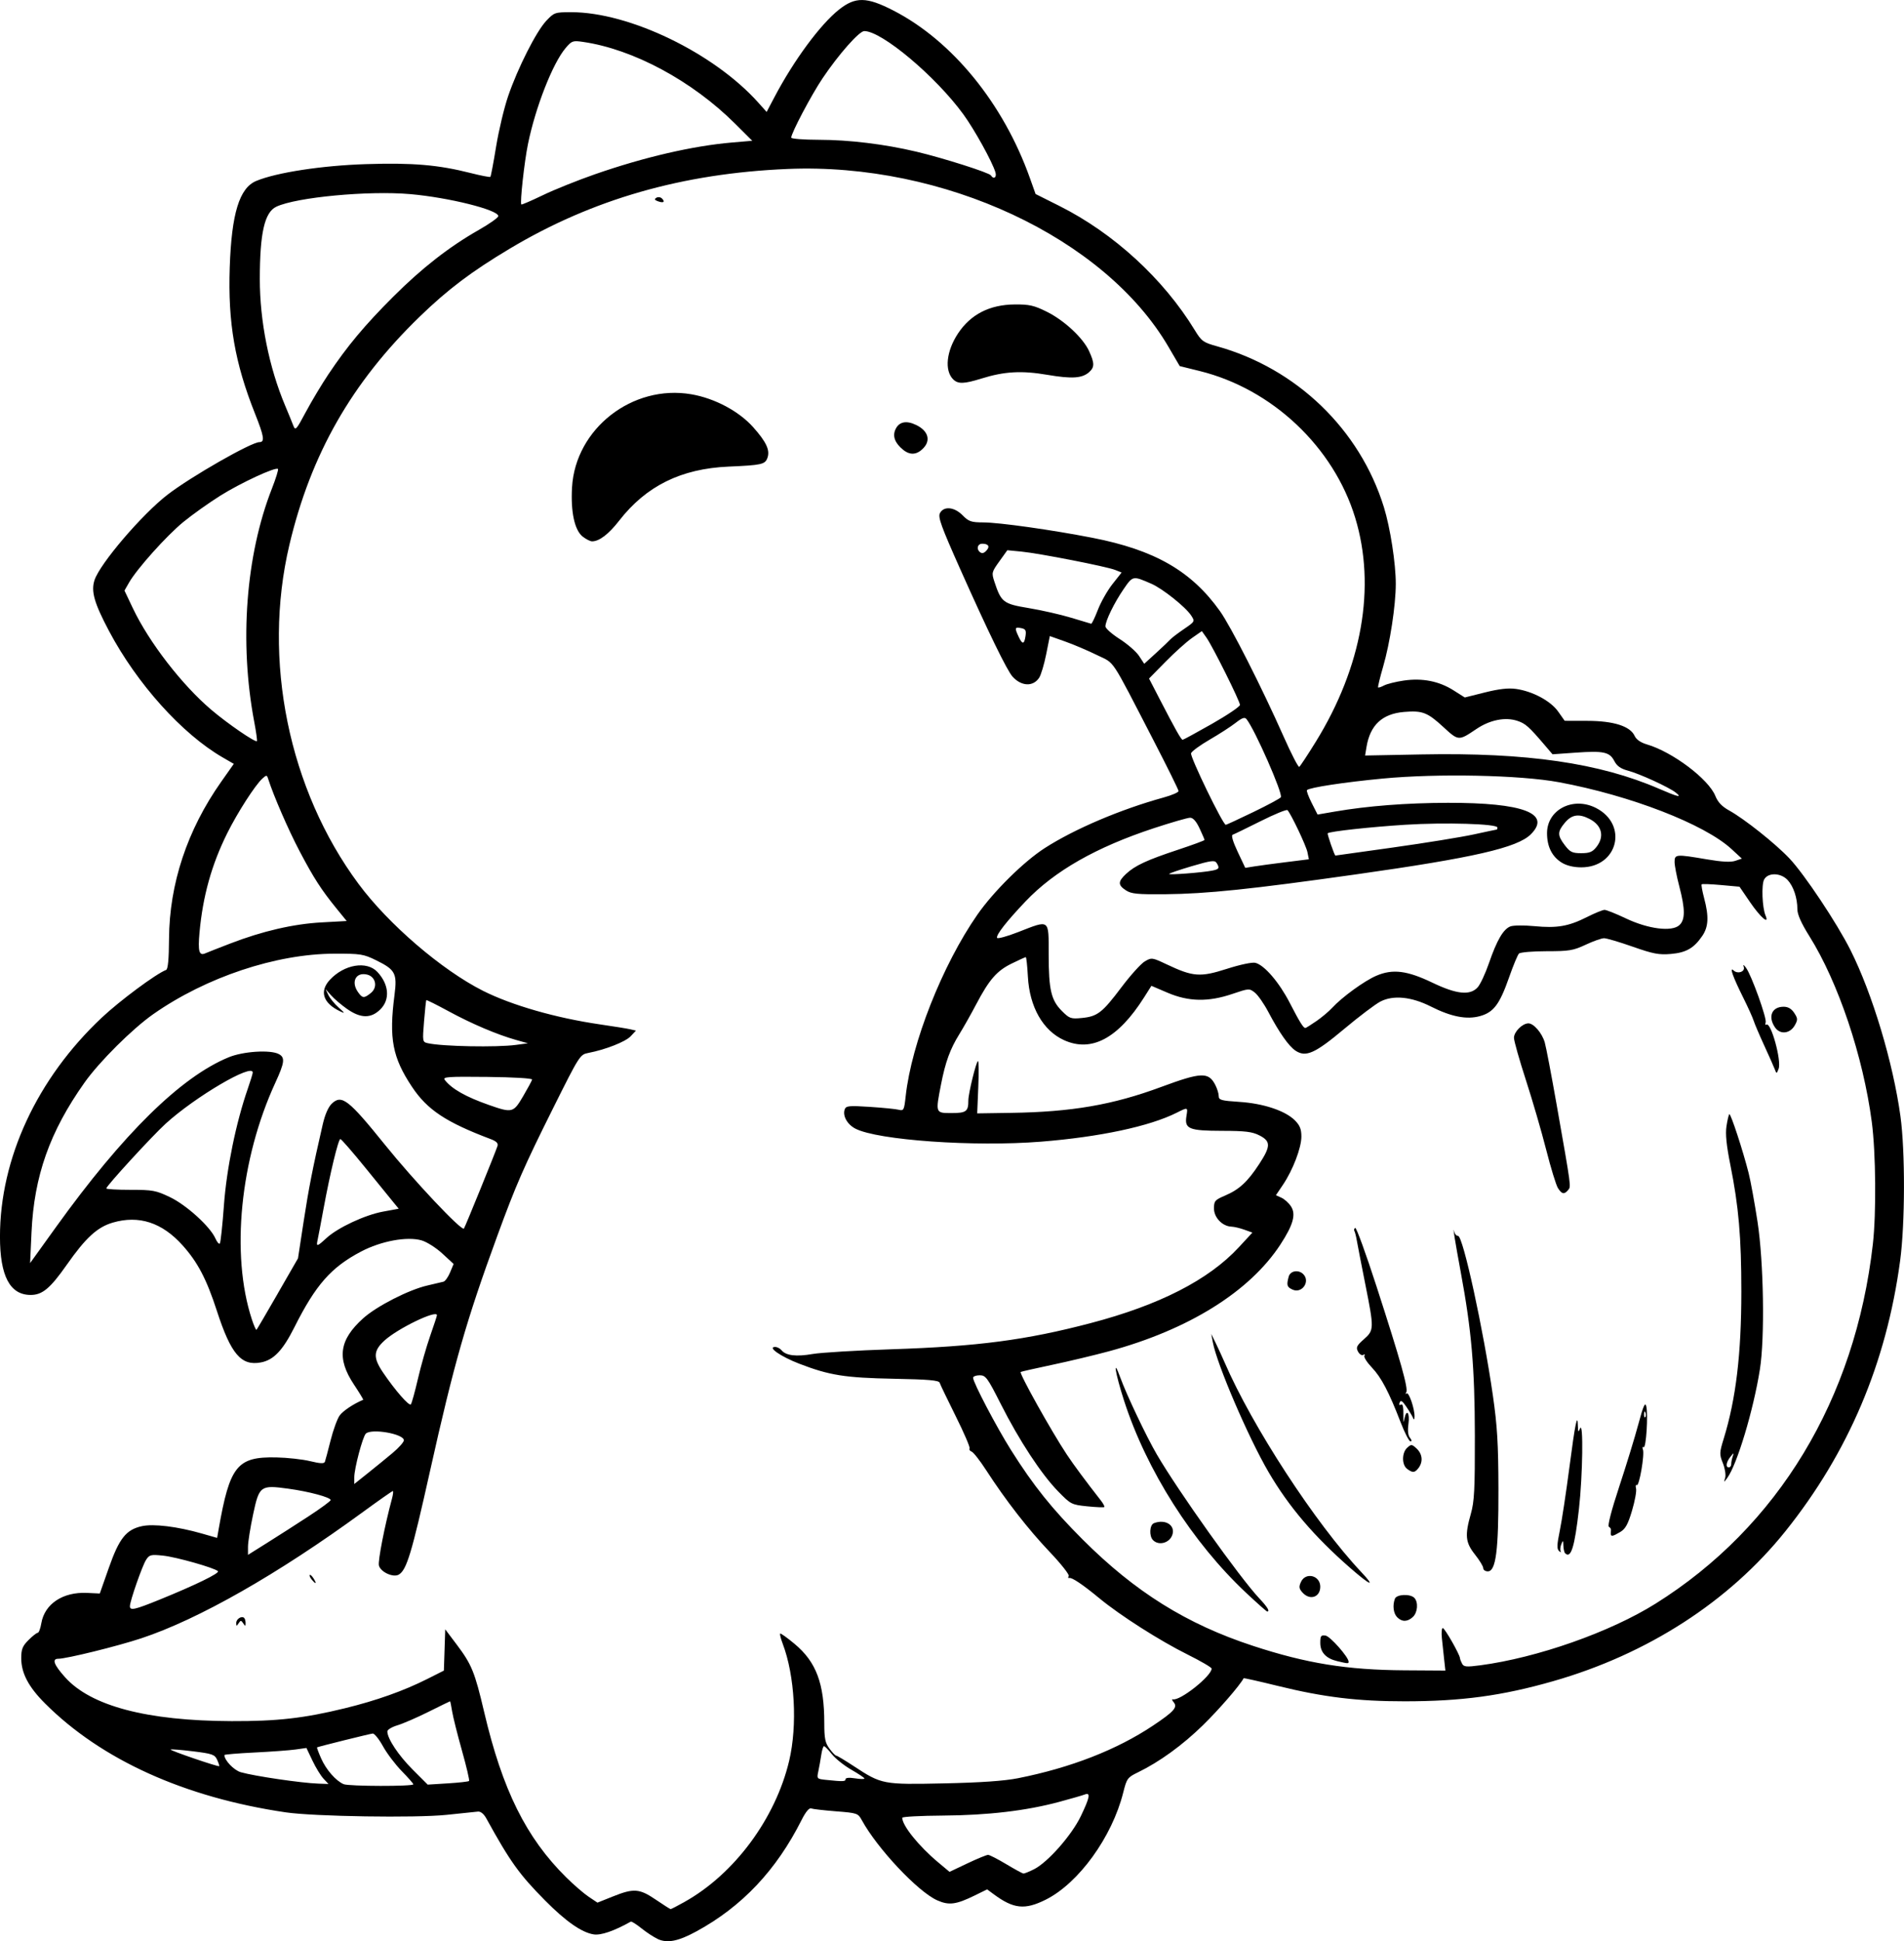 <?xml version="1.0" encoding="UTF-8" standalone="no"?>
<!-- Created with Inkscape (http://www.inkscape.org/) -->

<svg
   width="213.293mm"
   height="217.405mm"
   viewBox="0 0 213.293 217.405"
   version="1.1"
   id="svg1"
   xml:space="preserve"
   xmlns="http://www.w3.org/2000/svg"
   xmlns:svg="http://www.w3.org/2000/svg"><defs
     id="defs1"><clipPath
       clipPathUnits="userSpaceOnUse"
       id="clipPath3"><path
         id="path3"
         style="fill:#ff0000;fill-opacity:1;fill-rule:nonzero;stroke:none;stroke-width:0.265"
         d="M 117.464,-9.186 V 177.167 H 291.495 V -9.186 Z M 147.334,111.931 c 4.149,-0.092 4.552,4.357 -0.092,5.084 -1.195,0.187 -2.39,0.381 -3.57,0.655 -1.902,0.431 -3.801,0.869 -5.685,1.373 -4.843,1.295 -6.431,-3.457 -1.602,-4.804 2.039,-0.569 4.104,-1.04 6.168,-1.508 1.289,-0.299 2.595,-0.512 3.902,-0.719 0.31,-0.049 0.603,-0.075 0.88,-0.081 z" /></clipPath><clipPath
       clipPathUnits="userSpaceOnUse"
       id="clipPath29"><path
         id="path30"
         style="fill:#ff0000;fill-opacity:1;fill-rule:nonzero;stroke:none;stroke-width:0.265"
         d="M -43.23,-9.228 V 216.918 H 174.315 V -9.228 Z M 64.459,27.799 c 2.205,0.075 3.149,2.778 0.337,5.093 -1.015,0.835 -0.499,0.393 -1.541,1.333 -0.051,0.05 -0.1,0.101 -0.15,0.151 0.22,0.811 0.125,1.873 -0.521,3.116 -0.875,1.685 -1.749,3.37 -2.654,5.039 -0.978,1.836 -1.883,3.712 -2.891,5.53 -2.43,4.385 -6.499,1.653 -4.214,-2.809 0.315,-0.616 0.638,-1.229 0.953,-1.845 -0.007,-0.023 -0.015,-0.043 -0.022,-0.066 -0.595,-2.008 -0.069,-3.784 0.689,-5.659 1.274,-2.682 3.164,-4.982 5.254,-7.063 1.251,-1.138 0.627,-0.597 1.868,-1.628 0.964,-0.801 1.889,-1.157 2.675,-1.191 0.074,-0.003 0.146,-0.004 0.217,-0.001 z M 107.156,139.452 v 5.3e-4 h 1.332 c 3.185,0 4.318,2.034 3.452,3.522 1.261,1.236 0.77,3.284 -1.765,3.911 -0.549,0.616 -1.49,1.105 -2.851,1.261 -0.137,0.016 -0.274,0.031 -0.411,0.047 -2.651,0.305 -4.055,-0.978 -4.036,-2.332 -0.348,-0.335 -0.565,-0.745 -0.622,-1.186 -3.343,-0.946 -2.812,-4.861 1.596,-4.861 h 0.989 c 0.119,0 0.233,0.004 0.346,0.009 0.539,-0.217 1.168,-0.371 1.971,-0.371 z" /></clipPath><clipPath
       clipPathUnits="userSpaceOnUse"
       id="clipPath48"><path
         id="path49"
         style="fill:#ff0000;fill-opacity:1;fill-rule:nonzero;stroke:none;stroke-width:0.265"
         d="M 41.091,5.534 V 221.556 H 225.286 V 5.534 Z M 200.736,27.814 c 1.729,0.019 2.649,1.415 2.086,2.936 0.034,0.916 -0.448,2.032 -1.673,3.09 -1.147,0.992 -0.564,0.491 -1.752,1.502 -1.464,1.224 -2.914,2.469 -4.415,3.646 -1.776,1.393 -3.3,1.325 -4.092,0.54 -1.314,0.839 -2.65,1.642 -3.984,2.446 -4.294,2.588 -6.806,-1.809 -2.513,-4.397 1.384,-0.834 2.777,-1.656 4.133,-2.538 2.022,-1.284 4.052,-2.554 5.996,-3.956 1.191,-0.886 2.419,-1.714 3.69,-2.479 0.94,-0.565 1.799,-0.798 2.523,-0.79 z m -20.135,16.378 c 1.024,0.015 1.877,0.8 2.033,2.11 0.718,0.616 1.17,1.82 0.937,3.569 -0.199,1.498 -0.825,2.882 -1.489,4.224 -0.631,1.325 -1.475,2.521 -2.325,3.71 -0.383,0.58 -0.187,0.283 -0.588,0.891 -1.639,2.485 -3.795,2.512 -4.699,1.247 -2.336,3.06 -5.919,0.908 -3.888,-3.193 0.881,-1.779 1.751,-3.563 2.632,-5.343 0.834,-1.685 1.981,-2.401 2.971,-2.401 0.144,-8e-6 0.278,0.034 0.414,0.063 0.316,-0.73 0.627,-1.462 0.929,-2.198 0.772,-1.885 2.007,-2.694 3.073,-2.678 z" /></clipPath><clipPath
       clipPathUnits="userSpaceOnUse"
       id="clipPath83"><path
         id="path84"
         style="fill:#ff0000;fill-opacity:1;fill-rule:nonzero;stroke:none;stroke-width:0.265"
         d="M 132.474,-7.02 V 208.971 H 400.13 V -7.02 Z M 255.342,107.773 c 0.047,-0.001 0.095,-5.3e-4 0.143,0.002 1.045,0.054 2.19,0.946 2.813,2.886 0.307,0.956 0.456,1.952 0.58,2.946 0.105,0.896 0.146,1.798 0.173,2.7 0.049,0.457 0.091,0.915 0.134,1.373 0.032,0.334 -0.006,0.606 -0.033,0.887 0.917,0.087 1.972,0.687 2.893,1.982 0.57,0.801 1.075,1.645 1.573,2.491 0.431,0.671 0.926,1.295 1.376,1.954 0.093,0.157 0.186,0.314 0.279,0.471 1.353,2.285 0.702,4.101 -0.559,4.645 -1.02,0.911 -2.908,0.691 -4.385,-1.562 -0.239,-0.365 -0.478,-0.73 -0.729,-1.087 -0.216,-0.336 -0.388,-0.695 -0.574,-1.046 0.608,2.159 -0.889,3.607 -2.71,3.036 -0.616,0.275 -1.361,0.46 -2.342,0.399 -1.467,-0.091 -2.933,-0.193 -4.399,-0.296 -1.796,-0.111 -3.597,-0.198 -5.398,-0.193 -5.014,0.015 -5.014,-5.049 0,-5.065 1.903,-0.006 3.807,0.088 5.707,0.203 0.635,0.044 1.271,0.085 1.906,0.128 -2.172,-2.84 -4.36,-5.667 -6.601,-8.453 -2.161,-2.685 -1.065,-5.119 0.858,-5.113 0.628,0.002 1.345,0.277 2.066,0.876 0.364,-0.695 0.988,-1.1 1.69,-1.132 0.505,-0.023 1.05,0.149 1.567,0.543 0.093,-0.019 0.178,-0.065 0.274,-0.07 0.594,-0.032 1.239,0.203 1.815,0.734 -0.664,-2.602 0.469,-4.21 1.884,-4.241 z m 0.768,13.726 c -0.032,0.104 -0.068,0.203 -0.109,0.298 0.124,0.163 0.249,0.325 0.373,0.488 -0.098,-0.264 -0.22,-0.535 -0.254,-0.779 -0.004,-0.001 -0.007,-0.005 -0.01,-0.006 z m 30.329,39.335 h 0.777 c 5.014,0 5.014,5.065 0,5.065 h -0.777 c -5.014,0 -5.014,-5.065 0,-5.065 z" /></clipPath></defs><g
     id="layer1"
     transform="translate(-109.372,14.725)"><path
       style="fill:#000000"
       d="m 183.058,202.438 c -0.437,-0.199 -1.261,-0.737 -1.831,-1.196 -0.571,-0.459 -1.106,-0.796 -1.191,-0.748 -1.887,1.057 -3.355,1.559 -4.169,1.427 -1.345,-0.218 -3.114,-1.455 -5.437,-3.8 -2.89,-2.917 -3.913,-4.346 -6.591,-9.208 -0.27,-0.49 -0.625,-0.774 -0.928,-0.743 -0.27,0.028 -1.853,0.193 -3.518,0.366 -3.474,0.362 -14.838,0.184 -18.007,-0.281 -11.321,-1.663 -20.656,-5.886 -26.971,-12.2 -1.851,-1.851 -2.663,-3.395 -2.663,-5.065 0,-1.008 0.141,-1.36 0.814,-2.033 0.448,-0.448 0.914,-0.814 1.035,-0.814 0.122,0 0.302,-0.48 0.401,-1.068 0.366,-2.163 2.409,-3.523 5.108,-3.398 l 1.442,0.067 1.013,-2.878 c 1.158,-3.292 1.928,-4.265 3.682,-4.66 1.303,-0.293 3.981,0.033 6.732,0.82 l 1.716,0.491 0.17,-0.971 c 1.245,-7.108 2.068,-8.133 6.46,-8.043 1.237,0.025 2.943,0.214 3.79,0.42 1.126,0.273 1.571,0.293 1.652,0.073 0.061,-0.165 0.351,-1.253 0.644,-2.417 0.293,-1.164 0.75,-2.414 1.015,-2.778 0.376,-0.516 1.542,-1.292 2.632,-1.752 0.042,-0.018 -0.424,-0.786 -1.036,-1.707 -1.946,-2.93 -1.658,-4.999 1.036,-7.42 1.515,-1.362 5.127,-3.206 7.2,-3.675 0.8,-0.181 1.609,-0.372 1.798,-0.425 0.188,-0.052 0.52,-0.52 0.737,-1.04 l 0.395,-0.944 -1.266,-1.17 c -0.697,-0.643 -1.743,-1.306 -2.325,-1.473 -1.623,-0.465 -4.532,0.072 -6.776,1.251 -3.349,1.76 -5.082,3.726 -7.46,8.462 -1.315,2.619 -2.334,3.69 -3.768,3.959 -2.202,0.413 -3.353,-0.936 -4.924,-5.772 -1.158,-3.565 -2.152,-5.461 -3.85,-7.35 -2.293,-2.551 -4.879,-3.393 -7.806,-2.542 -1.735,0.505 -3.029,1.689 -5.155,4.718 -1.86,2.65 -2.74,3.386 -4.049,3.386 -2.323,0 -3.44,-2.116 -3.44,-6.52 0,-8.764 4.156,-17.713 11.386,-24.52 2.034,-1.914 6.092,-4.926 7.225,-5.361 0.208,-0.08 0.313,-1.196 0.327,-3.488 0.038,-6.152 2.04,-12.187 5.83,-17.566 l 1.427,-2.025 -1.257,-0.728 c -4.537,-2.626 -9.587,-8.242 -12.715,-14.14 -1.665,-3.14 -2.043,-4.464 -1.63,-5.714 0.613,-1.858 5.344,-7.388 8.194,-9.578 2.636,-2.026 9.368,-5.874 10.276,-5.874 0.625,0 0.53,-0.625 -0.488,-3.179 -2.269,-5.695 -3.046,-10.188 -2.836,-16.396 0.204,-6.028 1.081,-8.889 2.965,-9.676 2.263,-0.946 7.382,-1.73 12.308,-1.885 5.237,-0.166 8.091,0.078 11.738,1.003 1.145,0.29 2.129,0.48 2.187,0.422 0.058,-0.058 0.347,-1.582 0.641,-3.385 0.294,-1.804 0.902,-4.352 1.351,-5.662 1.085,-3.167 3.15,-7.243 4.273,-8.433 0.878,-0.931 0.965,-0.961 2.804,-0.961 6.509,0 15.981,4.578 20.939,10.121 l 0.94,1.05 0.887,-1.683 c 2.169,-4.114 5.136,-8.132 7.227,-9.785 1.837,-1.452 3.092,-1.429 6.086,0.111 6.603,3.398 12.322,10.416 15.293,18.768 l 0.634,1.782 2.65,1.327 c 6.098,3.055 11.669,8.162 15.181,13.916 0.759,1.244 0.944,1.379 2.479,1.805 8.918,2.475 16.007,9.303 18.708,18.018 0.714,2.303 1.337,6.326 1.333,8.599 -0.005,2.421 -0.645,6.613 -1.415,9.259 -0.36,1.236 -0.614,2.288 -0.565,2.337 0.049,0.049 0.349,-0.051 0.668,-0.221 0.319,-0.17 1.311,-0.417 2.205,-0.548 2.083,-0.304 3.951,0.064 5.588,1.102 l 1.25,0.792 2.255,-0.565 c 1.582,-0.396 2.621,-0.513 3.48,-0.393 1.866,0.263 3.884,1.345 4.725,2.535 l 0.732,1.036 2.558,0.006 c 2.928,0.006 4.782,0.598 5.276,1.683 0.188,0.413 0.674,0.749 1.387,0.958 2.857,0.837 6.902,3.884 7.656,5.768 0.28,0.7 0.738,1.182 1.55,1.63 1.703,0.941 5.192,3.716 6.754,5.373 1.685,1.787 5.314,7.235 6.833,10.259 2.449,4.873 4.772,12.597 5.598,18.614 0.541,3.936 0.522,12.018 -0.036,16.179 -1.539,11.457 -5.789,21.478 -12.849,30.295 -6.301,7.869 -15.452,13.775 -26.025,16.796 -5.724,1.636 -10.248,2.249 -16.614,2.252 -5.272,0.003 -9.071,-0.457 -14.207,-1.719 -2.095,-0.515 -3.826,-0.904 -3.847,-0.864 -0.427,0.81 -2.76,3.501 -4.563,5.263 -2.295,2.242 -4.86,4.102 -7.281,5.278 -1.166,0.567 -1.248,0.679 -1.648,2.272 -1.25,4.975 -4.992,10.145 -8.677,11.986 -2.342,1.17 -3.603,1.038 -5.833,-0.611 l -0.732,-0.541 -1.385,0.679 c -2.098,1.029 -2.897,1.132 -4.216,0.543 -2.16,-0.965 -6.713,-5.808 -8.446,-8.986 -0.415,-0.76 -0.516,-0.794 -2.882,-0.979 -1.349,-0.106 -2.607,-0.251 -2.796,-0.324 -0.213,-0.082 -0.612,0.402 -1.053,1.28 -2.834,5.635 -6.661,9.693 -11.772,12.482 -2.044,1.116 -3.271,1.36 -4.35,0.868 z m 3.021,-4.166 c 5.56,-3.112 10.16,-9.317 11.694,-15.776 0.947,-3.986 0.641,-9.55 -0.721,-13.13 -0.215,-0.564 -0.342,-1.073 -0.284,-1.132 0.059,-0.059 0.788,0.462 1.621,1.158 2.42,2.019 3.322,4.424 3.322,8.864 0,1.723 0.099,2.213 0.579,2.862 0.318,0.431 0.658,0.783 0.755,0.783 0.097,0 0.989,0.534 1.983,1.187 3.108,2.042 3.248,2.068 10.099,1.921 4.117,-0.089 6.745,-0.272 8.28,-0.576 5.91,-1.173 11.074,-3.185 15.124,-5.891 2.345,-1.567 2.784,-2.057 2.33,-2.604 -0.19,-0.229 -0.236,-0.385 -0.103,-0.346 0.772,0.224 4.344,-2.604 4.344,-3.439 0,-0.13 -1.22,-0.842 -2.712,-1.584 -3.104,-1.543 -7.534,-4.368 -9.856,-6.285 -1.887,-1.558 -3.094,-2.368 -3.393,-2.278 -0.12,0.036 -0.14,-0.061 -0.045,-0.215 0.095,-0.154 -0.87,-1.377 -2.145,-2.717 -2.398,-2.52 -4.935,-5.783 -7.104,-9.138 -0.688,-1.065 -1.419,-2 -1.623,-2.078 -0.204,-0.078 -0.31,-0.241 -0.235,-0.362 0.075,-0.121 -0.624,-1.745 -1.553,-3.61 -0.929,-1.865 -1.738,-3.55 -1.799,-3.744 -0.085,-0.274 -1.235,-0.375 -5.129,-0.45 -5.486,-0.105 -7.22,-0.381 -10.612,-1.689 -2.071,-0.799 -3.61,-1.873 -2.683,-1.873 0.223,0 0.547,0.171 0.721,0.38 0.493,0.594 1.638,0.729 3.48,0.409 0.932,-0.161 4.908,-0.4 8.837,-0.529 9.66,-0.319 15.043,-1.025 22.278,-2.923 7.726,-2.026 13.232,-4.842 16.617,-8.497 l 1.524,-1.646 -0.895,-0.324 c -0.492,-0.178 -1.147,-0.333 -1.455,-0.344 -1.01,-0.036 -1.954,-1.018 -1.954,-2.033 0,-0.841 0.103,-0.96 1.257,-1.453 1.575,-0.673 2.507,-1.534 3.806,-3.52 1.307,-1.997 1.312,-2.557 0.03,-3.212 -0.813,-0.415 -1.57,-0.507 -4.192,-0.512 -3.707,-0.007 -4.218,-0.218 -3.986,-1.647 0.166,-1.021 0.178,-1.017 -1.093,-0.38 -3.041,1.526 -8.615,2.714 -15.208,3.241 -7.462,0.596 -18.275,-0.163 -20.781,-1.458 -0.926,-0.479 -1.465,-1.464 -1.191,-2.177 0.146,-0.381 0.499,-0.414 2.805,-0.263 1.451,0.095 2.907,0.24 3.236,0.323 0.562,0.141 0.61,0.047 0.782,-1.525 0.65,-5.93 4.12,-14.709 8.033,-20.328 1.813,-2.603 5.203,-5.951 7.555,-7.459 3.35,-2.149 8.486,-4.333 13.324,-5.666 0.909,-0.251 1.654,-0.573 1.654,-0.716 0,-0.143 -1.269,-2.713 -2.82,-5.711 -4.911,-9.494 -4.255,-8.506 -6.33,-9.527 -1.007,-0.495 -2.605,-1.175 -3.55,-1.51 l -1.72,-0.61 -0.407,2.039 c -0.224,1.122 -0.575,2.3 -0.781,2.618 -0.669,1.037 -1.996,0.986 -2.987,-0.114 -0.623,-0.692 -2.714,-4.987 -5.857,-12.031 -2.141,-4.799 -2.516,-5.835 -2.276,-6.284 0.434,-0.81 1.614,-0.695 2.54,0.249 0.68,0.693 0.957,0.787 2.325,0.794 1.804,0.009 7.64,0.831 12.205,1.721 6.989,1.361 11.094,3.719 14.295,8.209 1.229,1.724 4.674,8.512 7.143,14.074 0.852,1.92 1.636,3.437 1.741,3.372 0.105,-0.065 0.932,-1.317 1.838,-2.783 5.205,-8.422 6.786,-17.383 4.431,-25.113 -2.418,-7.936 -9.3,-14.429 -17.42,-16.435 l -2.237,-0.553 -1.272,-2.174 C 233.118,11.896 215.053,3.466 197.611,4.198 c -11.787,0.494 -21.87,3.387 -31.15,8.936 -4.283,2.561 -6.935,4.563 -10.078,7.61 -7.616,7.382 -12.192,15.399 -14.596,25.572 -3.043,12.877 -0.078,27.397 7.75,37.954 3.347,4.514 9.325,9.648 13.944,11.974 3.214,1.619 8.183,3.045 13.097,3.76 1.528,0.222 3.061,0.47 3.407,0.551 l 0.629,0.146 -0.6,0.639 c -0.578,0.615 -2.826,1.497 -4.758,1.867 -0.906,0.173 -0.989,0.304 -3.913,6.164 -3.285,6.583 -4.175,8.619 -6.262,14.322 -3.482,9.513 -4.848,14.289 -7.551,26.404 -2.038,9.134 -2.599,10.994 -3.474,11.525 -0.619,0.375 -2.051,-0.276 -2.237,-1.017 -0.126,-0.502 0.646,-4.451 1.462,-7.476 0.128,-0.473 0.171,-0.86 0.097,-0.86 -0.074,0 -1.581,1.057 -3.349,2.348 -9.505,6.946 -18.426,12.027 -24.833,14.146 -2.694,0.891 -8.38,2.291 -9.302,2.291 -0.736,0 -0.48,0.682 0.78,2.084 2.89,3.215 9.172,4.867 18.632,4.901 5.12,0.018 8.128,-0.323 12.7,-1.441 3.53,-0.863 6.588,-1.95 9.225,-3.278 l 1.866,-0.94 0.076,-2.311 0.076,-2.311 1.291,1.714 c 1.671,2.218 2.02,3.074 3.067,7.534 2.051,8.741 4.7,14.082 9.186,18.522 0.845,0.837 1.981,1.818 2.523,2.18 l 0.986,0.659 1.729,-0.692 c 2.336,-0.935 2.969,-0.888 4.806,0.359 0.851,0.578 1.598,1.054 1.659,1.058 0.061,0.004 0.775,-0.365 1.587,-0.819 z m -50.245,-31.226 c -0.004,-0.45 0.618,-0.84 0.896,-0.561 0.087,0.087 0.156,0.347 0.154,0.577 -0.004,0.367 -0.036,0.37 -0.265,0.022 -0.232,-0.353 -0.289,-0.353 -0.521,0 -0.226,0.345 -0.261,0.34 -0.265,-0.038 z m 8.457,-4.863 c -0.184,-0.222 -0.283,-0.455 -0.221,-0.517 0.063,-0.063 0.259,0.119 0.437,0.403 0.384,0.615 0.256,0.683 -0.216,0.114 z M 174.645,45.371 c -0.907,-0.714 -1.351,-2.765 -1.192,-5.514 0.38,-6.571 6.766,-11.554 13.36,-10.424 2.621,0.449 5.333,1.891 6.934,3.687 1.484,1.665 1.909,2.589 1.59,3.453 -0.264,0.715 -0.648,0.8 -4.352,0.961 -5.318,0.232 -9.235,2.169 -12.26,6.065 -1.163,1.498 -2.224,2.307 -3.025,2.307 -0.206,0 -0.68,-0.24 -1.054,-0.534 z m 35.895,-9.724 c -0.911,-0.738 -1.205,-1.514 -0.86,-2.272 0.398,-0.873 1.217,-1.045 2.346,-0.492 1.306,0.64 1.632,1.684 0.802,2.568 -0.727,0.774 -1.493,0.84 -2.288,0.196 z m 5.611,-7.884 c -0.994,-0.994 -0.766,-3.165 0.54,-5.139 1.421,-2.147 3.545,-3.231 6.37,-3.252 1.616,-0.012 2.154,0.111 3.572,0.814 1.966,0.975 4.067,2.932 4.746,4.419 0.611,1.339 0.614,1.794 0.015,2.337 -0.78,0.706 -1.933,0.783 -4.689,0.314 -2.901,-0.494 -4.817,-0.385 -7.398,0.419 -1.944,0.606 -2.618,0.624 -3.156,0.086 z M 183.076,7.818 c -0.378,-0.137 -0.424,-0.24 -0.175,-0.394 0.185,-0.114 0.467,-0.077 0.626,0.082 0.39,0.39 0.176,0.539 -0.451,0.311 z M 225.222,194.62 c 1.548,-0.79 4.208,-3.813 5.228,-5.941 1.019,-2.125 1.119,-2.689 0.432,-2.421 -0.255,0.099 -1.535,0.469 -2.844,0.821 -3.704,0.997 -7.994,1.503 -13.029,1.537 -2.509,0.017 -4.563,0.126 -4.564,0.243 -0.007,0.869 1.844,3.17 4.006,4.98 l 1.292,1.081 2.008,-0.954 c 1.105,-0.525 2.145,-0.951 2.311,-0.949 0.167,0.003 1.077,0.469 2.023,1.036 0.946,0.567 1.814,1.041 1.929,1.053 0.115,0.012 0.659,-0.207 1.208,-0.488 z m -69.548,-9.507 c 0,-0.084 -0.586,-0.752 -1.302,-1.484 -0.716,-0.732 -1.663,-1.986 -2.104,-2.786 -0.441,-0.8 -0.957,-1.437 -1.145,-1.415 -0.38,0.045 -6.123,1.472 -6.233,1.549 -0.038,0.027 0.167,0.584 0.457,1.238 0.561,1.267 1.655,2.518 2.523,2.884 0.584,0.246 7.805,0.26 7.805,0.016 z m -10.064,-0.633 c -0.308,-0.327 -0.864,-1.234 -1.235,-2.016 l -0.675,-1.42 -1.223,0.172 c -0.673,0.094 -2.741,0.246 -4.596,0.337 -1.855,0.091 -3.373,0.218 -3.373,0.282 0,0.59 1.069,1.706 1.845,1.927 1.55,0.441 6.774,1.208 8.682,1.275 l 1.135,0.04 z m 16.308,0.261 c 0.07,-0.07 -0.289,-1.6 -0.796,-3.402 -0.507,-1.801 -1.003,-3.781 -1.102,-4.4 -0.099,-0.618 -0.202,-1.124 -0.229,-1.124 -0.027,0 -1.113,0.531 -2.414,1.179 -1.3,0.649 -2.87,1.329 -3.489,1.513 -0.618,0.184 -1.124,0.491 -1.124,0.684 0,0.805 1.242,2.678 2.827,4.263 l 1.695,1.695 2.253,-0.141 c 1.239,-0.077 2.31,-0.197 2.379,-0.267 z m 42.175,-0.198 c 0,-0.164 0.409,-0.202 1.058,-0.099 0.582,0.093 1.058,0.103 1.058,0.022 0,-0.081 -0.658,-0.523 -1.463,-0.984 -0.805,-0.46 -1.787,-1.243 -2.183,-1.739 -0.396,-0.496 -0.793,-0.902 -0.883,-0.902 -0.09,0 -0.23,0.446 -0.31,0.992 -0.081,0.546 -0.229,1.371 -0.329,1.834 -0.178,0.821 -0.157,0.845 0.839,0.948 1.952,0.202 2.212,0.193 2.212,-0.073 z m -70.394,-2.172 c -0.269,-0.591 -0.539,-0.686 -2.707,-0.953 -1.325,-0.163 -2.453,-0.252 -2.507,-0.198 -0.103,0.103 5.304,1.953 5.437,1.86 0.042,-0.029 -0.059,-0.348 -0.223,-0.709 z m 137.451,-11.252 c -0.075,-0.691 -0.189,-1.763 -0.254,-2.381 -0.065,-0.618 -0.018,-1.124 0.104,-1.124 0.213,0 1.893,2.943 1.922,3.367 0.008,0.113 0.115,0.394 0.239,0.625 0.191,0.358 0.49,0.384 2.024,0.181 6.398,-0.847 14.551,-3.713 19.65,-6.907 13.723,-8.597 22.366,-22.893 24.341,-40.261 0.394,-3.464 0.335,-10.231 -0.118,-13.679 -0.969,-7.36 -3.755,-15.648 -7.001,-20.828 -0.898,-1.432 -1.336,-2.416 -1.336,-2.997 0,-1.272 -0.438,-2.582 -1.098,-3.285 -0.771,-0.821 -2.199,-0.85 -2.626,-0.053 -0.317,0.592 -0.217,3.15 0.157,4.034 0.465,1.098 -0.571,0.208 -1.725,-1.482 l -1.191,-1.744 -2.066,-0.187 c -1.136,-0.103 -2.114,-0.139 -2.173,-0.08 -0.059,0.059 0.066,0.757 0.277,1.55 0.545,2.048 0.489,3.204 -0.205,4.224 -0.939,1.379 -1.809,1.878 -3.531,2.026 -1.324,0.113 -1.974,-0.011 -4.263,-0.815 -1.486,-0.522 -2.93,-0.949 -3.209,-0.949 -0.28,0 -1.207,0.327 -2.062,0.728 -1.391,0.652 -1.849,0.728 -4.383,0.728 -1.557,0 -2.949,0.119 -3.094,0.265 -0.145,0.146 -0.639,1.336 -1.098,2.646 -1.063,3.034 -1.731,3.927 -3.255,4.354 -1.495,0.419 -3.232,0.081 -5.52,-1.074 -2.177,-1.099 -4.211,-1.298 -5.648,-0.553 -0.574,0.298 -2.401,1.68 -4.06,3.07 -3.266,2.738 -4.284,3.194 -5.437,2.439 -0.758,-0.497 -1.832,-2.024 -3.06,-4.35 -0.485,-0.919 -1.164,-1.892 -1.509,-2.163 -0.614,-0.483 -0.663,-0.48 -2.514,0.149 -2.693,0.916 -4.901,0.875 -7.259,-0.133 l -1.812,-0.775 -0.819,1.293 c -2.914,4.6 -5.892,6.19 -8.973,4.791 -2.356,-1.07 -3.862,-3.717 -4.046,-7.113 -0.065,-1.201 -0.171,-2.183 -0.235,-2.183 -0.064,0 -0.772,0.321 -1.574,0.714 -1.675,0.82 -2.52,1.791 -3.987,4.578 -0.575,1.091 -1.421,2.591 -1.881,3.332 -1.035,1.668 -1.564,3.116 -2.052,5.621 -0.631,3.242 -0.64,3.218 1.181,3.218 1.641,0 1.885,-0.183 1.877,-1.411 -0.005,-0.766 0.889,-4.41 1.082,-4.41 0.084,-1.6e-4 0.098,1.317 0.031,2.928 l -0.121,2.928 3.805,-0.057 c 6.783,-0.101 11.381,-0.894 16.785,-2.895 4.51,-1.67 5.324,-1.702 6.08,-0.24 0.213,0.412 0.387,0.975 0.387,1.252 0,0.445 0.269,0.521 2.315,0.653 2.692,0.175 5.134,0.987 6.214,2.067 0.56,0.56 0.731,0.984 0.731,1.815 0,1.265 -0.953,3.756 -2.07,5.41 l -0.783,1.16 0.619,0.282 c 0.34,0.155 0.821,0.59 1.068,0.967 0.58,0.885 0.256,2.063 -1.171,4.254 -3.449,5.295 -10.308,9.567 -19.237,11.981 -1.595,0.431 -4.447,1.112 -6.339,1.512 -1.892,0.4 -3.481,0.76 -3.532,0.8 -0.189,0.146 3.439,6.64 5.159,9.235 0.766,1.156 2.113,2.975 3.809,5.143 0.278,0.355 0.457,0.693 0.399,0.751 -0.058,0.058 -0.919,0.022 -1.912,-0.08 -1.76,-0.181 -1.845,-0.224 -3.263,-1.677 -1.883,-1.929 -4.35,-5.685 -6.41,-9.76 -1.506,-2.978 -1.699,-3.241 -2.376,-3.241 -0.406,0 -0.737,0.128 -0.737,0.284 0,0.516 2.625,5.519 4.244,8.088 2.517,3.995 4.606,6.601 8.04,10.033 5.87,5.865 11.635,9.463 19.065,11.898 6.018,1.973 10.527,2.7 16.999,2.741 l 4.559,0.029 z m -11.969,0.203 c -1.266,-0.3 -1.907,-0.988 -1.907,-2.048 0,-0.782 0.079,-0.892 0.586,-0.819 0.522,0.075 2.584,2.409 2.588,2.929 0.002,0.225 -0.067,0.222 -1.266,-0.062 z m 6.71,-4.918 c -0.427,-0.427 -0.539,-1.337 -0.255,-2.076 0.192,-0.501 1.698,-0.571 2.168,-0.101 0.474,0.474 0.383,1.658 -0.166,2.155 -0.608,0.55 -1.211,0.558 -1.746,0.022 z m -16.88,-2.693 c -6.062,-5.677 -11.197,-13.752 -13.722,-21.58 -0.98,-3.039 -1.295,-4.991 -0.413,-2.563 0.702,1.932 2.916,6.592 4.086,8.599 2.388,4.096 9.308,13.816 11.472,16.113 0.928,0.985 1.227,1.482 0.893,1.482 -0.069,0 -1.111,-0.923 -2.315,-2.051 z m 6.277,-0.067 c -0.396,-0.438 -0.428,-0.645 -0.179,-1.191 0.521,-1.144 2.164,-0.741 2.164,0.53 0,1.182 -1.163,1.569 -1.985,0.66 z m 5.34,-2.762 c -4.031,-3.516 -6.888,-6.868 -9.145,-10.731 -2.275,-3.893 -5.787,-12.075 -6.247,-14.552 l -0.172,-0.926 0.515,1.058 c 0.283,0.582 0.72,1.535 0.972,2.117 3.101,7.181 10.177,18.038 15.303,23.482 1.674,1.777 1.074,1.558 -1.226,-0.448 z m 14.902,0.022 c 0,-0.198 -0.416,-0.882 -0.923,-1.521 -1.074,-1.352 -1.155,-2.142 -0.466,-4.563 0.391,-1.373 0.461,-2.735 0.45,-8.769 -0.014,-7.631 -0.368,-11.744 -1.573,-18.256 -0.63,-3.405 -0.964,-5.459 -0.741,-4.564 0.063,0.255 0.259,0.463 0.435,0.463 0.549,0 2.831,10.457 3.896,17.859 0.493,3.423 0.613,5.424 0.625,10.451 0.018,6.939 -0.281,9.26 -1.193,9.26 -0.281,0 -0.51,-0.162 -0.51,-0.36 z m 9.172,-1.669 c -0.097,-0.097 -0.185,-0.484 -0.195,-0.86 -0.017,-0.612 -0.041,-0.628 -0.231,-0.154 -0.117,0.291 -0.151,0.648 -0.075,0.794 0.076,0.146 -0.007,0.132 -0.183,-0.031 -0.252,-0.232 -0.232,-0.726 0.088,-2.276 0.225,-1.089 0.709,-4.28 1.076,-7.09 0.643,-4.93 0.912,-6.229 0.951,-4.604 0.016,0.67 0.049,0.702 0.246,0.243 0.38,-0.885 0.295,5.24 -0.125,8.996 -0.479,4.283 -0.899,5.634 -1.551,4.983 z m -46.161,-1.464 c -0.46,-0.46 -0.393,-1.713 0.101,-1.903 1.3,-0.499 2.449,0.254 2.047,1.342 -0.329,0.89 -1.511,1.199 -2.148,0.562 z m 51.276,-0.741 c 0,-0.146 0.01,-0.341 0.023,-0.433 0.012,-0.093 -0.096,-0.242 -0.241,-0.332 -0.16,-0.099 0.296,-1.857 1.161,-4.479 0.784,-2.374 1.749,-5.521 2.144,-6.995 0.55,-2.047 0.759,-2.527 0.884,-2.033 0.233,0.917 -0.012,4.772 -0.292,4.599 -0.128,-0.079 -0.163,0.037 -0.078,0.259 0.208,0.543 -0.416,4.159 -0.689,3.991 -0.119,-0.073 -0.156,0.097 -0.082,0.379 0.074,0.282 -0.128,1.394 -0.448,2.472 -0.457,1.54 -0.741,2.054 -1.324,2.398 -0.859,0.507 -1.057,0.54 -1.057,0.174 z m 3.885,-13.543 c -0.085,-0.211 -0.147,-0.148 -0.16,0.16 -0.011,0.279 0.051,0.435 0.139,0.347 0.088,-0.088 0.097,-0.316 0.021,-0.507 z m 8.932,7.287 c 0.091,-0.312 -0.025,-1.045 -0.259,-1.628 -0.398,-0.994 -0.392,-1.166 0.093,-2.74 1.371,-4.448 1.977,-9.505 1.976,-16.496 -10e-4,-6.097 -0.299,-9.514 -1.236,-14.19 -0.434,-2.167 -0.562,-3.44 -0.431,-4.302 0.102,-0.673 0.245,-1.284 0.318,-1.356 0.145,-0.145 1.538,4.102 2.172,6.619 0.22,0.873 0.665,3.314 0.989,5.424 0.692,4.506 0.829,12.989 0.266,16.536 -0.727,4.585 -2.559,10.673 -3.663,12.17 -0.385,0.523 -0.388,0.522 -0.225,-0.038 z m 0.677,-1.528 c 0,-0.206 0.075,-0.593 0.168,-0.86 0.148,-0.426 0.116,-0.421 -0.256,0.044 -0.482,0.601 -0.569,1.191 -0.176,1.191 0.146,0 0.265,-0.169 0.265,-0.375 z m -36.314,0.536 c -0.606,-0.46 -0.595,-1.811 0.018,-2.367 0.449,-0.406 0.521,-0.399 1.058,0.102 0.649,0.605 0.733,1.48 0.208,2.17 -0.416,0.548 -0.664,0.567 -1.285,0.095 z m -0.711,-5.186 c -1.321,-3.425 -2.172,-5.048 -3.236,-6.166 -0.55,-0.578 -0.926,-1.173 -0.834,-1.321 0.092,-0.15 0.037,-0.189 -0.126,-0.089 -0.161,0.099 -0.424,-0.065 -0.585,-0.366 -0.252,-0.47 -0.162,-0.662 0.648,-1.379 1.159,-1.026 1.163,-1.158 0.159,-6.201 -0.43,-2.16 -0.852,-4.334 -0.938,-4.831 -0.086,-0.497 -0.213,-0.995 -0.281,-1.106 -0.069,-0.111 -0.026,-0.264 0.096,-0.339 0.121,-0.075 1.192,2.864 2.379,6.53 2.726,8.422 3.581,11.466 3.338,11.888 -0.106,0.184 -0.09,0.241 0.036,0.126 0.247,-0.225 0.917,1.725 0.89,2.589 -0.011,0.349 -0.067,0.402 -0.164,0.158 -0.081,-0.204 -0.416,-0.768 -0.746,-1.254 -0.458,-0.675 -0.635,-0.787 -0.755,-0.475 -0.089,0.233 -0.044,0.338 0.105,0.246 0.258,-0.159 0.327,0.16 0.313,1.457 -0.006,0.611 0.003,0.616 0.121,0.066 0.238,-1.104 0.612,-0.609 0.448,0.592 -0.107,0.782 -0.049,1.323 0.17,1.587 0.203,0.245 0.225,0.401 0.055,0.401 -0.153,0 -0.645,-0.952 -1.093,-2.115 z m -12.121,-14.89 c -0.628,-0.289 -0.687,-0.487 -0.429,-1.45 0.176,-0.658 1.096,-0.815 1.632,-0.278 0.822,0.822 -0.147,2.213 -1.204,1.728 z m 29.732,-11.372 c -0.207,-0.327 -0.8,-2.262 -1.318,-4.299 -0.518,-2.037 -1.541,-5.55 -2.273,-7.805 -0.733,-2.256 -1.333,-4.38 -1.334,-4.72 -0.002,-0.668 0.928,-1.607 1.606,-1.621 0.595,-0.013 1.535,1.075 1.843,2.132 0.144,0.496 0.745,3.641 1.334,6.988 1.663,9.44 1.622,9.138 1.279,9.552 -0.429,0.517 -0.7,0.463 -1.136,-0.225 z m 24.295,-13.295 c -0.11,-0.291 -0.644,-1.495 -1.187,-2.675 -0.543,-1.18 -1.076,-2.43 -1.184,-2.778 -0.108,-0.348 -0.642,-1.526 -1.185,-2.617 -1.139,-2.286 -1.561,-3.476 -1.066,-3.007 0.463,0.439 1.327,0.143 1.147,-0.392 -0.103,-0.307 -0.029,-0.279 0.249,0.092 0.61,0.816 2.366,5.704 2.202,6.131 -0.08,0.208 -0.042,0.315 0.085,0.236 0.509,-0.315 1.713,4.053 1.365,4.953 -0.22,0.57 -0.231,0.572 -0.426,0.057 z m 0.04,-4.674 c -0.844,-1.205 -0.385,-2.337 0.947,-2.337 0.5,0 0.879,0.221 1.188,0.692 0.406,0.62 0.413,0.765 0.064,1.389 -0.524,0.937 -1.632,1.066 -2.199,0.256 z m -180.978,64.066 c 4.003,-1.626 6.762,-2.972 6.534,-3.187 -0.401,-0.377 -4.672,-1.586 -6.147,-1.741 -1.37,-0.143 -1.531,-0.103 -1.904,0.471 -0.428,0.659 -1.812,4.625 -1.812,5.193 0,0.519 0.525,0.404 3.33,-0.736 z m 16.71,-9.349 c 1.347,-0.88 2.45,-1.69 2.45,-1.8 0,-0.305 -2.427,-0.959 -4.736,-1.275 -3.14,-0.43 -3.266,-0.337 -3.954,2.895 -0.314,1.473 -0.57,3.091 -0.57,3.596 v 0.918 l 2.181,-1.367 c 1.199,-0.752 3.283,-2.087 4.63,-2.967 z m 9.395,-7.081 c 0.691,-0.58 1.257,-1.217 1.257,-1.416 0,-0.724 -3.648,-1.358 -4.265,-0.742 -0.354,0.354 -1.292,3.902 -1.292,4.888 v 0.749 l 1.521,-1.212 c 0.837,-0.667 2.087,-1.687 2.778,-2.267 z m 2.831,-8.301 c 0.338,-1.455 0.955,-3.619 1.372,-4.807 0.417,-1.189 0.758,-2.231 0.758,-2.315 0,-0.644 -4.408,1.485 -5.887,2.844 -1.242,1.14 -1.275,1.914 -0.153,3.57 1.359,2.005 2.926,3.799 3.118,3.569 0.098,-0.118 0.454,-1.404 0.792,-2.86 z m -15.706,-9.547 2.271,-3.946 0.628,-4.101 c 0.575,-3.76 1.028,-6.06 2.141,-10.889 0.262,-1.135 0.629,-1.971 1.035,-2.352 1.096,-1.029 1.866,-0.43 5.936,4.619 3.24,4.018 8.57,9.676 8.847,9.39 0.111,-0.115 3.545,-8.559 3.766,-9.26 0.093,-0.294 -0.134,-0.523 -0.747,-0.755 -5.034,-1.9 -7.123,-3.286 -8.838,-5.864 -2.186,-3.288 -2.589,-5.404 -1.958,-10.271 0.315,-2.428 0.097,-2.843 -2.048,-3.896 -1.429,-0.702 -1.743,-0.751 -4.706,-0.742 -6.523,0.02 -14.335,2.626 -20.241,6.751 -2.353,1.644 -6.071,5.341 -7.737,7.696 -3.89,5.496 -5.643,10.45 -5.931,16.764 l -0.157,3.44 2.878,-4.003 c 7.537,-10.483 14.001,-16.84 19.368,-19.047 1.628,-0.669 4.674,-0.863 5.62,-0.356 0.715,0.382 0.645,0.949 -0.39,3.195 -3.955,8.574 -5.016,19.246 -2.636,26.513 0.229,0.701 0.465,1.226 0.523,1.168 0.058,-0.058 1.128,-1.882 2.377,-4.052 z m 7.756,-31.886 c -0.64,-0.451 -1.443,-1.135 -1.783,-1.521 l -0.619,-0.702 0.315,0.661 c 0.173,0.364 0.69,0.997 1.148,1.406 0.727,0.65 0.749,0.704 0.172,0.43 -1.912,-0.91 -2.345,-2.236 -1.149,-3.526 1.608,-1.734 4.134,-2.155 5.322,-0.886 1.304,1.392 1.444,3.085 0.345,4.183 -1.049,1.049 -2.215,1.035 -3.751,-0.046 z m 2.683,-1.782 c 0.788,-0.638 0.551,-1.812 -0.415,-2.055 -1.257,-0.315 -1.846,0.794 -1.036,1.951 0.5,0.714 0.681,0.727 1.451,0.104 z m -16.465,23.768 c 0.302,-4.119 1.358,-9.267 2.682,-13.072 0.299,-0.86 0.544,-1.663 0.544,-1.786 0,-1.072 -6.442,2.713 -9.754,5.73 -1.52,1.385 -6.65,6.978 -6.65,7.251 0,0.087 1.22,0.158 2.712,0.158 2.492,0 2.852,0.067 4.432,0.825 1.841,0.883 4.49,3.291 5.076,4.613 0.186,0.42 0.41,0.678 0.498,0.573 0.088,-0.105 0.296,-2.036 0.461,-4.291 z m 11.477,3.691 c 1.272,-1.172 4.31,-2.594 6.342,-2.969 l 1.761,-0.325 -0.571,-0.695 c -0.314,-0.382 -1.742,-2.139 -3.174,-3.903 -1.432,-1.764 -2.689,-3.207 -2.792,-3.207 -0.228,0 -1.154,3.835 -1.885,7.805 -0.294,1.601 -0.595,3.178 -0.667,3.506 -0.172,0.777 -0.061,0.753 0.986,-0.212 z m 22.041,-15.894 c 0.522,-0.891 0.975,-1.73 1.005,-1.864 0.032,-0.141 -2.089,-0.267 -5.016,-0.298 -4.473,-0.048 -5.035,-0.007 -4.763,0.343 0.775,0.998 2.357,1.894 4.939,2.798 2.618,0.917 2.742,0.885 3.835,-0.979 z m -0.792,-5.749 1.323,-0.179 -1.323,-0.374 c -2.138,-0.604 -4.974,-1.81 -7.567,-3.219 -1.332,-0.724 -2.452,-1.281 -2.489,-1.239 -0.037,0.042 -0.151,1.114 -0.254,2.381 -0.184,2.267 -0.177,2.307 0.431,2.443 1.625,0.365 7.714,0.48 9.879,0.187 z m 89.646,-2.657 c 0.608,-0.421 1.404,-1.089 1.767,-1.485 1.107,-1.203 3.595,-3.013 4.943,-3.596 1.835,-0.793 3.449,-0.595 6.298,0.772 2.727,1.308 4.224,1.459 5.074,0.51 0.293,-0.327 0.862,-1.548 1.263,-2.712 0.886,-2.569 1.606,-3.8 2.399,-4.102 0.328,-0.125 1.534,-0.137 2.678,-0.028 2.551,0.244 3.833,0.023 5.898,-1.019 0.876,-0.442 1.763,-0.804 1.97,-0.804 0.207,0 1.284,0.431 2.392,0.957 2.499,1.187 5.14,1.522 5.983,0.759 0.672,-0.608 0.67,-1.785 -0.005,-4.361 -0.286,-1.091 -0.522,-2.312 -0.525,-2.712 -0.005,-0.879 0.152,-0.893 3.593,-0.306 1.711,0.292 2.699,0.344 3.208,0.171 l 0.735,-0.25 -1.159,-1.069 c -3.027,-2.79 -11.339,-6.008 -19.346,-7.489 -4.349,-0.804 -13.568,-0.994 -19.744,-0.405 -4.307,0.41 -8.179,1 -8.468,1.29 -0.073,0.073 0.163,0.72 0.527,1.436 l 0.66,1.303 1.937,-0.334 c 3.662,-0.632 8.031,-0.97 12.653,-0.98 8.44,-0.018 11.633,1.192 9.302,3.523 -1.505,1.505 -6.401,2.628 -19.575,4.49 -11.758,1.662 -16.744,2.181 -21.356,2.223 -3.149,0.029 -3.825,-0.037 -4.432,-0.435 -0.904,-0.592 -0.902,-0.978 0.011,-1.834 0.997,-0.934 2.331,-1.555 5.821,-2.71 1.637,-0.542 2.977,-1.036 2.977,-1.098 0,-0.062 -0.251,-0.648 -0.558,-1.301 -0.371,-0.789 -0.725,-1.188 -1.057,-1.188 -0.274,0 -2.096,0.526 -4.049,1.168 -6.485,2.134 -11.153,4.796 -14.393,8.207 -2.134,2.246 -3.309,3.751 -3.185,4.078 0.05,0.132 1.103,-0.154 2.34,-0.636 3.605,-1.406 3.439,-1.525 3.441,2.463 0.002,3.993 0.273,5.156 1.488,6.371 0.838,0.838 1.003,0.896 2.207,0.78 1.769,-0.17 2.303,-0.582 4.452,-3.435 1.019,-1.353 2.202,-2.663 2.629,-2.911 0.757,-0.441 0.819,-0.432 2.462,0.345 2.939,1.39 3.744,1.449 6.722,0.495 1.495,-0.479 2.843,-0.763 3.197,-0.674 1.007,0.253 2.666,2.183 3.849,4.479 1.105,2.144 1.523,2.819 1.75,2.819 0.065,0 0.616,-0.345 1.224,-0.766 z m 27.511,-17.744 c -1.097,-0.669 -1.666,-1.8 -1.666,-3.309 0,-2.636 2.912,-4.136 5.483,-2.825 3.641,1.858 2.455,6.65 -1.646,6.65 -0.846,0 -1.628,-0.186 -2.17,-0.516 z m 3.871,-1.766 c 0.922,-1.173 0.616,-2.42 -0.769,-3.137 -1.196,-0.619 -1.991,-0.499 -2.76,0.414 -0.856,1.017 -0.858,1.423 -0.01,2.534 0.584,0.766 0.831,0.885 1.833,0.885 0.936,0 1.263,-0.134 1.706,-0.697 z M 135.169,90.946 c 3.608,-1.39 7.066,-2.19 10.225,-2.364 l 2.816,-0.155 -1.126,-1.383 c -1.719,-2.11 -2.58,-3.447 -4.173,-6.478 -1.235,-2.349 -2.891,-6.162 -3.492,-8.04 -0.152,-0.474 -0.186,-0.476 -0.664,-0.043 -0.8,0.724 -2.772,3.791 -3.921,6.098 -1.758,3.531 -2.744,7.064 -3.115,11.163 -0.187,2.069 -0.041,2.602 0.633,2.309 0.24,-0.104 1.508,-0.603 2.818,-1.107 z m 110.001,-8.164 c 0.78,-0.152 0.854,-0.285 0.482,-0.871 -0.199,-0.315 -0.641,-0.255 -2.774,0.375 -1.395,0.412 -2.537,0.803 -2.537,0.869 0,0.134 3.696,-0.151 4.829,-0.372 z m 8.224,-0.943 2.602,-0.325 -0.16,-0.798 c -0.145,-0.723 -1.818,-4.248 -2.234,-4.706 -0.095,-0.104 -1.451,0.452 -3.014,1.235 -1.563,0.783 -2.972,1.468 -3.132,1.521 -0.179,0.06 0.038,0.791 0.563,1.903 l 0.853,1.806 0.959,-0.156 c 0.528,-0.086 2.13,-0.302 3.561,-0.481 z m 12.104,-1.657 c 3.572,-0.502 7.613,-1.157 8.979,-1.455 1.366,-0.298 2.519,-0.542 2.563,-0.542 0.043,0 0.079,-0.103 0.079,-0.229 0,-0.415 -5.876,-0.591 -10.319,-0.31 -3.951,0.25 -8.452,0.744 -8.693,0.954 -0.079,0.069 0.759,2.496 0.862,2.496 0.019,0 2.957,-0.411 6.53,-0.913 z m -15.732,-3.953 c 1.618,-0.782 3.01,-1.531 3.092,-1.666 0.247,-0.4 -2.914,-7.588 -3.847,-8.746 -0.203,-0.253 -0.487,-0.155 -1.226,0.422 -0.529,0.413 -1.832,1.255 -2.896,1.871 -1.064,0.616 -2.004,1.302 -2.089,1.524 -0.142,0.369 3.57,8.024 3.888,8.018 0.075,-0.001 1.46,-0.642 3.078,-1.424 z m 47.329,-2.185 c -0.757,-0.601 -4.034,-2.105 -5.356,-2.458 -0.813,-0.217 -1.234,-0.515 -1.526,-1.08 -0.523,-1.011 -1.2,-1.157 -4.336,-0.935 l -2.586,0.183 -0.862,-1.01 c -1.789,-2.098 -2.169,-2.436 -3.086,-2.738 -1.348,-0.445 -3.063,-0.104 -4.567,0.908 -2.021,1.36 -2.003,1.361 -3.741,-0.236 -1.764,-1.621 -2.327,-1.836 -4.367,-1.667 -2.456,0.204 -3.813,1.469 -4.218,3.934 l -0.156,0.947 6.365,-0.122 c 11.747,-0.225 19.901,0.957 26.582,3.854 2.101,0.911 2.618,1.028 1.852,0.42 z M 137.85,66.108 c -1.682,-8.907 -0.942,-18.651 1.981,-26.109 0.446,-1.138 0.752,-2.129 0.68,-2.201 -0.257,-0.257 -4.179,1.561 -6.461,2.993 -1.274,0.8 -3.134,2.124 -4.135,2.942 -1.884,1.542 -5.208,5.25 -6.093,6.799 l -0.506,0.886 0.941,1.981 c 1.808,3.807 5.507,8.592 8.8,11.384 1.832,1.554 4.919,3.671 5.095,3.495 0.05,-0.05 -0.085,-1.027 -0.301,-2.171 z m 107.29,0.237 c 1.726,-0.982 3.137,-1.936 3.137,-2.121 0,-0.417 -3.052,-6.545 -3.755,-7.538 l -0.515,-0.728 -1.106,0.772 c -0.608,0.425 -1.94,1.62 -2.958,2.656 l -1.852,1.884 1.191,2.303 c 1.767,3.417 2.41,4.556 2.574,4.556 0.081,0 1.559,-0.803 3.285,-1.785 z m -4.668,-9.45 c 0.146,-0.167 0.829,-0.689 1.52,-1.16 1.248,-0.853 1.253,-0.861 0.815,-1.529 -0.623,-0.951 -3.197,-3.004 -4.452,-3.55 -2.087,-0.909 -2.072,-0.912 -3.114,0.604 -1.047,1.524 -2.034,3.546 -2.034,4.17 -1.7e-4,0.218 0.718,0.855 1.596,1.415 0.878,0.56 1.856,1.414 2.173,1.897 l 0.576,0.879 1.328,-1.211 c 0.73,-0.666 1.447,-1.348 1.592,-1.514 z m -16.219,-0.385 c 0.094,-0.641 0.009,-0.792 -0.499,-0.889 -0.705,-0.135 -0.735,-0.031 -0.282,0.945 0.426,0.918 0.64,0.903 0.781,-0.056 z m 8.108,-2.939 c 0.34,-0.877 1.077,-2.175 1.638,-2.884 l 1.02,-1.29 -0.713,-0.286 c -0.958,-0.385 -8.516,-1.865 -10.503,-2.057 l -1.587,-0.154 -0.894,1.247 c -0.861,1.2 -0.881,1.285 -0.553,2.28 0.762,2.308 0.984,2.478 3.86,2.956 1.438,0.239 3.566,0.723 4.731,1.076 1.164,0.353 2.177,0.656 2.25,0.674 0.073,0.018 0.412,-0.686 0.752,-1.563 z m -12.43,-6.698 c 0.35,-0.421 0.134,-0.703 -0.539,-0.703 -0.474,0 -0.66,0.531 -0.309,0.882 0.267,0.267 0.522,0.214 0.847,-0.179 z M 146.165,27.191 c 2.105,-3.152 4.054,-5.484 7.25,-8.677 3.217,-3.214 6.272,-5.598 9.594,-7.487 1.196,-0.68 2.179,-1.376 2.183,-1.546 0.017,-0.698 -5.534,-2.085 -9.868,-2.465 -4.672,-0.41 -12.758,0.35 -14.993,1.408 -1.323,0.626 -1.851,2.937 -1.853,8.112 -0.002,4.713 1.031,9.878 2.83,14.15 0.369,0.876 0.782,1.887 0.919,2.245 0.232,0.61 0.324,0.511 1.407,-1.517 0.637,-1.193 1.776,-3.094 2.531,-4.224 z M 176.035,4.787 c 5.519,-1.92 10.954,-3.177 15.358,-3.553 l 2.249,-0.192 -1.916,-1.909 c -4.813,-4.797 -11.414,-8.349 -17.035,-9.164 -1.153,-0.167 -1.267,-0.127 -1.962,0.694 -1.442,1.702 -3.374,6.631 -4.216,10.762 -0.407,1.996 -0.909,6.58 -0.74,6.75 0.046,0.046 1.133,-0.422 2.416,-1.041 1.282,-0.619 3.913,-1.675 5.846,-2.347 z m 44.846,-0.222 c -0.363,-1.196 -2.35,-4.784 -3.597,-6.495 -3.101,-4.254 -9.127,-9.314 -11.091,-9.314 -0.569,0 -2.868,2.601 -4.677,5.292 -1.259,1.873 -3.508,6.132 -3.508,6.644 0,0.129 1.399,0.237 3.109,0.24 3.39,0.005 7.322,0.484 10.883,1.324 3.005,0.709 8.19,2.357 8.379,2.663 0.305,0.493 0.679,0.23 0.503,-0.353 z"
       id="path85" /></g></svg>
